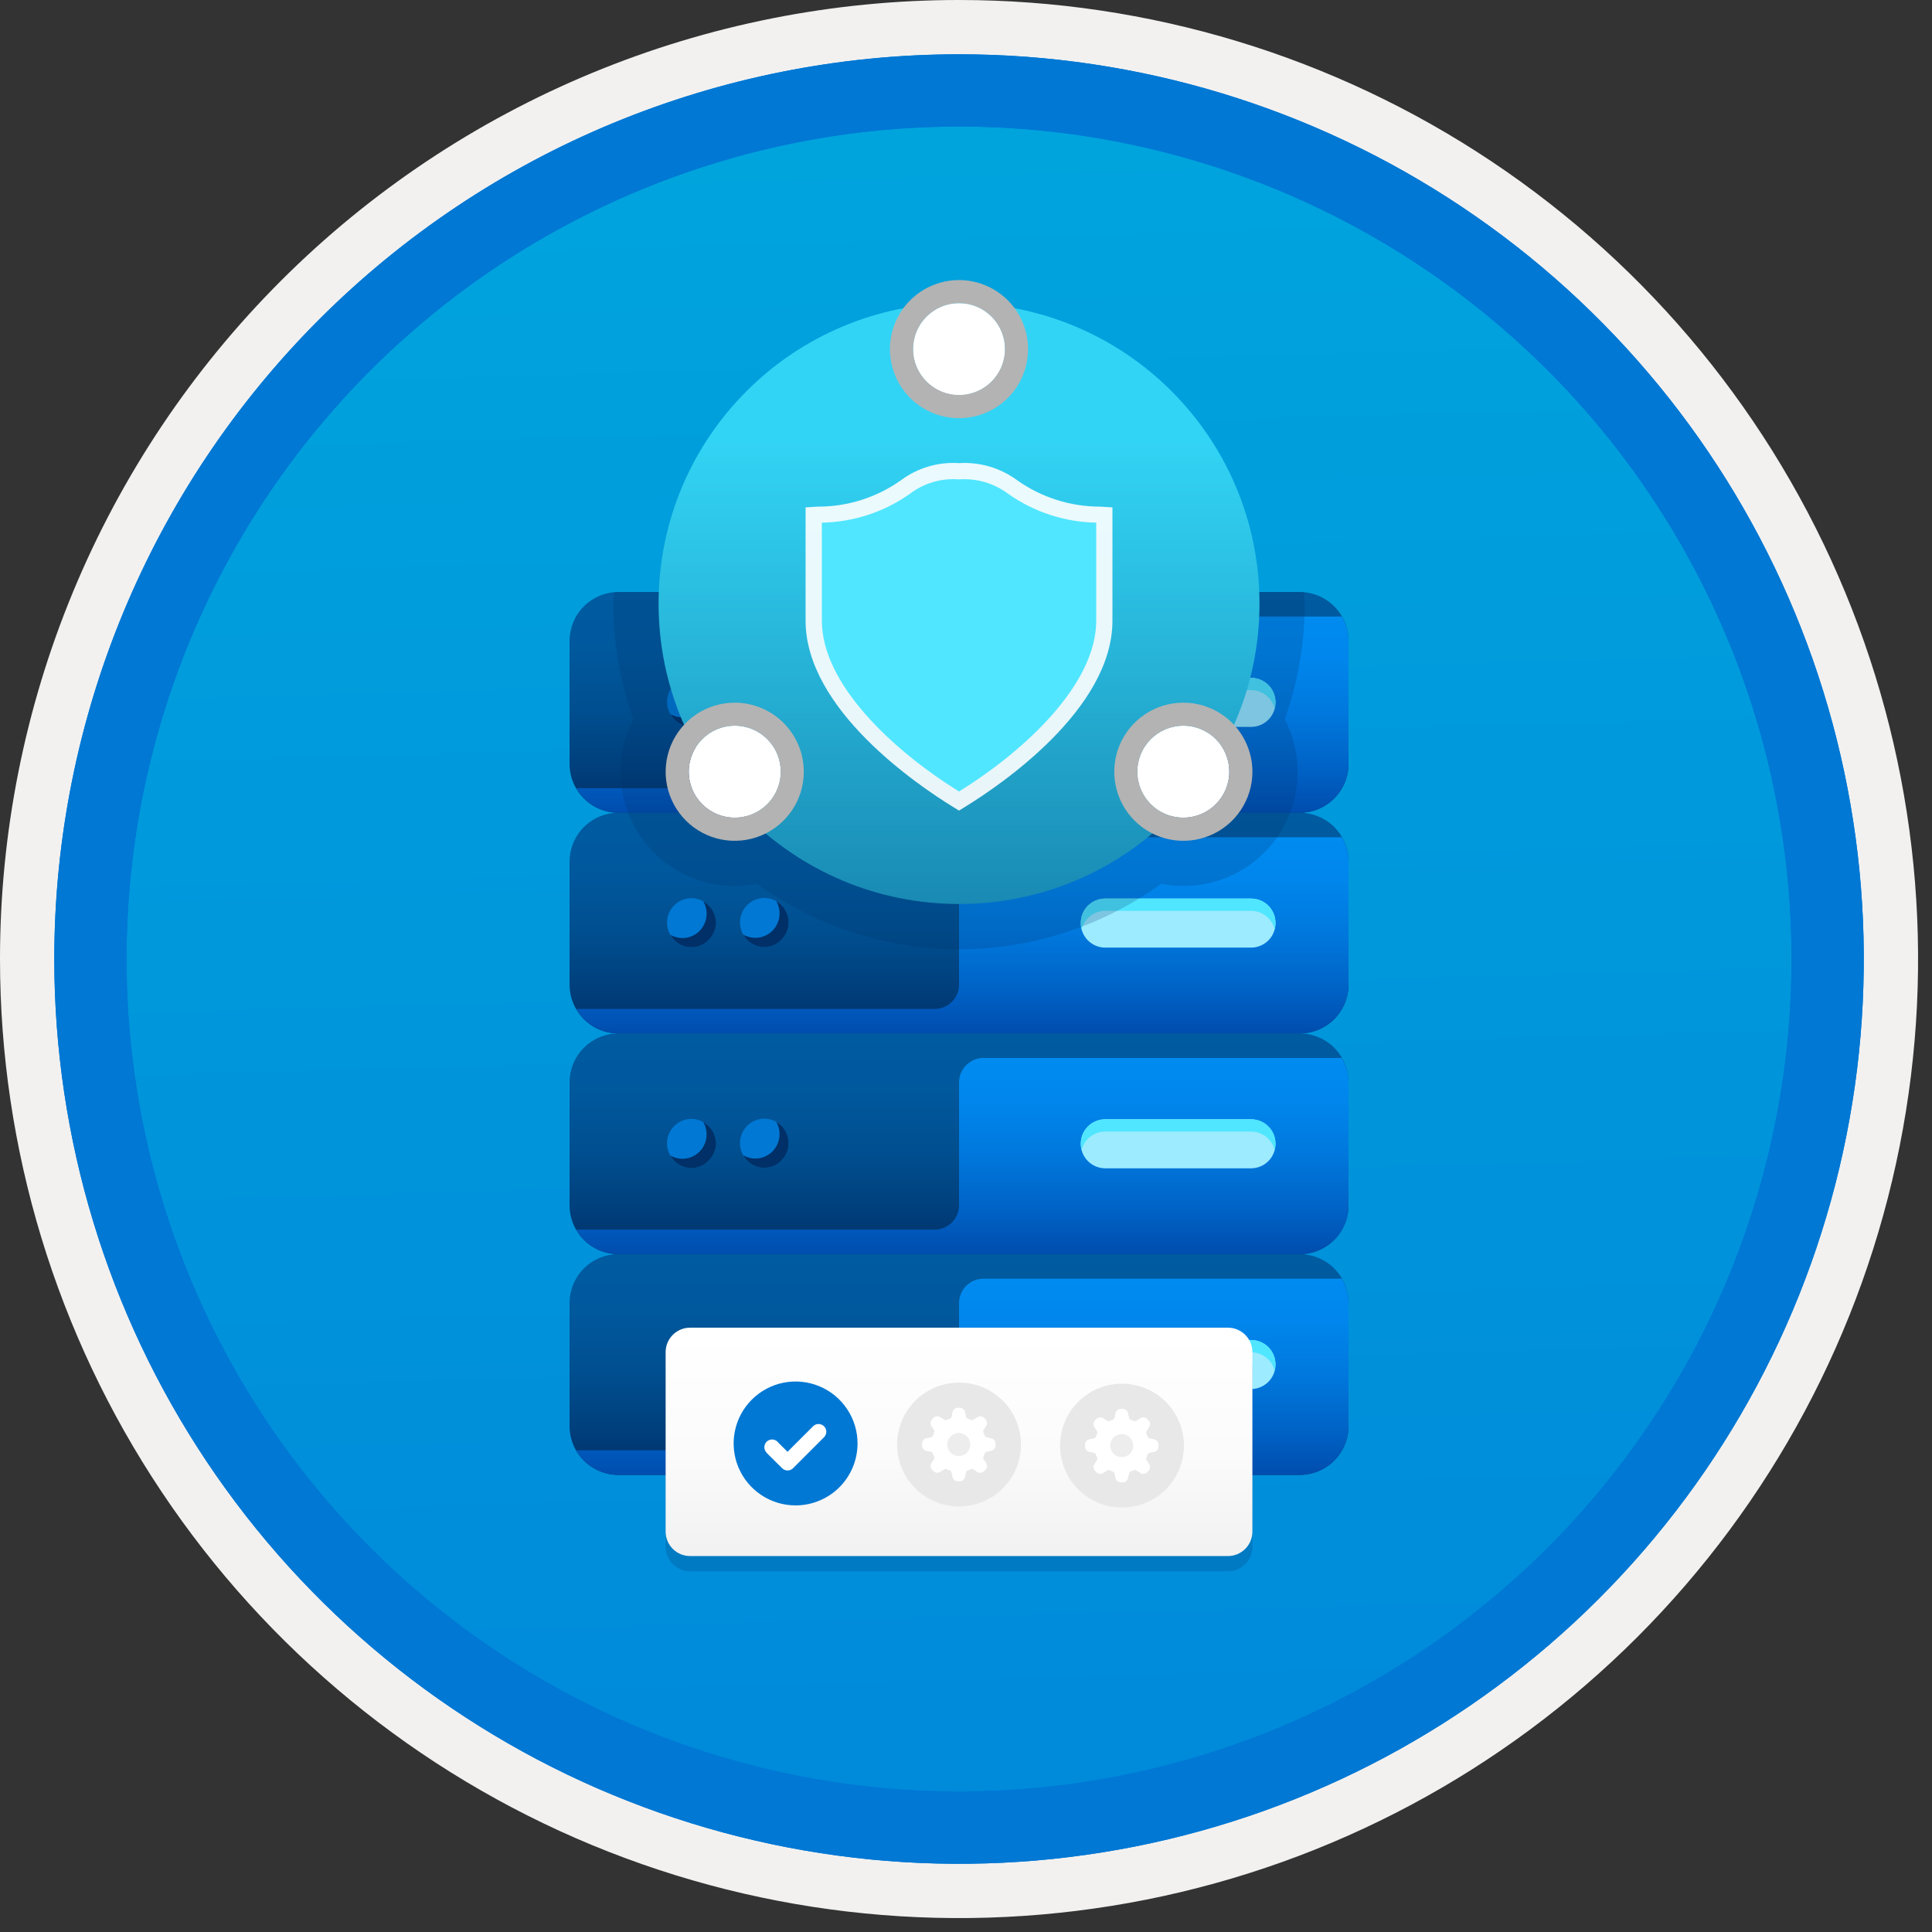 <svg width="100" height="100" viewBox="0 0 100 100" fill="none" xmlns="http://www.w3.org/2000/svg">
<rect x="0" y="0" width="100" height="100" fill="#333333" stroke="none"/>
<g clip-path="url(#clip0_367_7833)">
<path d="M49.64 96.45C40.382 96.45 31.332 93.704 23.634 88.561C15.936 83.417 9.936 76.107 6.393 67.553C2.85 59 1.923 49.588 3.73 40.508C5.536 31.427 9.994 23.087 16.54 16.54C23.087 9.994 31.428 5.535 40.508 3.729C49.588 1.923 59 2.85 67.553 6.393C76.107 9.936 83.418 15.936 88.561 23.634C93.705 31.331 96.45 40.382 96.45 49.64C96.451 55.787 95.24 61.874 92.888 67.554C90.535 73.233 87.088 78.394 82.741 82.74C78.394 87.087 73.234 90.535 67.554 92.888C61.875 95.24 55.787 96.45 49.64 96.45V96.45Z" fill="url(#paint0_linear_367_7833)"/>
<path fill-rule="evenodd" clip-rule="evenodd" d="M95.54 49.64C95.54 58.718 92.848 67.592 87.805 75.141C82.761 82.689 75.592 88.572 67.205 92.046C58.818 95.52 49.589 96.429 40.685 94.658C31.782 92.887 23.603 88.515 17.184 82.096C10.765 75.677 6.393 67.498 4.622 58.594C2.851 49.691 3.76 40.462 7.234 32.075C10.708 23.688 16.591 16.519 24.139 11.475C31.688 6.432 40.562 3.74 49.64 3.74C55.668 3.74 61.636 4.927 67.205 7.234C72.774 9.54 77.834 12.921 82.096 17.184C86.359 21.446 89.739 26.506 92.046 32.075C94.353 37.644 95.54 43.612 95.54 49.64V49.64ZM49.64 -0C59.458 -0 69.055 2.911 77.219 8.366C85.382 13.82 91.744 21.573 95.501 30.643C99.258 39.714 100.242 49.695 98.326 59.324C96.411 68.953 91.683 77.798 84.741 84.741C77.799 91.683 68.954 96.411 59.324 98.326C49.695 100.241 39.714 99.258 30.644 95.501C21.573 91.744 13.82 85.382 8.366 77.218C2.911 69.055 -1.61629e-06 59.458 3.61524e-07 49.64C-0.001 43.121 1.283 36.666 3.777 30.642C6.271 24.62 9.928 19.147 14.537 14.537C19.147 9.928 24.62 6.271 30.643 3.777C36.666 1.283 43.121 -0.001 49.64 -0V-0Z" fill="#F2F1F0"/>
<path fill-rule="evenodd" clip-rule="evenodd" d="M92.73 49.64C92.73 58.162 90.202 66.493 85.468 73.579C80.733 80.666 74.003 86.189 66.129 89.45C58.256 92.711 49.592 93.565 41.233 91.902C32.874 90.239 25.197 86.135 19.17 80.109C13.144 74.083 9.04 66.405 7.378 58.046C5.715 49.688 6.568 41.024 9.83 33.15C13.091 25.276 18.614 18.547 25.7 13.812C32.786 9.077 41.117 6.55 49.64 6.55C55.298 6.55 60.902 7.664 66.13 9.829C71.358 11.995 76.108 15.169 80.11 19.17C84.111 23.171 87.285 27.922 89.45 33.15C91.616 38.378 92.73 43.981 92.73 49.64ZM49.64 2.81C58.902 2.81 67.956 5.557 75.657 10.702C83.358 15.848 89.36 23.162 92.905 31.719C96.449 40.276 97.377 49.692 95.57 58.776C93.763 67.86 89.303 76.204 82.753 82.754C76.204 89.303 67.86 93.763 58.776 95.57C49.691 97.377 40.276 96.45 31.718 92.905C23.161 89.361 15.848 83.359 10.702 75.657C5.556 67.956 2.81 58.902 2.81 49.64C2.811 37.22 7.745 25.31 16.527 16.527C25.309 7.745 37.22 2.811 49.64 2.81V2.81Z" fill="#0078D4"/>
<path fill-rule="evenodd" clip-rule="evenodd" d="M92.73 49.64C92.73 58.162 90.202 66.493 85.468 73.579C80.733 80.665 74.003 86.189 66.129 89.45C58.256 92.711 49.592 93.565 41.233 91.902C32.874 90.239 25.197 86.135 19.17 80.109C13.144 74.083 9.04 66.405 7.378 58.046C5.715 49.688 6.568 41.024 9.83 33.15C13.091 25.276 18.614 18.547 25.7 13.812C32.786 9.077 41.117 6.55 49.64 6.55C55.298 6.55 60.902 7.664 66.13 9.829C71.358 11.995 76.108 15.169 80.11 19.17C84.111 23.171 87.285 27.922 89.45 33.15C91.616 38.378 92.73 43.981 92.73 49.64V49.64ZM49.64 2.81C58.902 2.81 67.956 5.556 75.657 10.702C83.358 15.848 89.36 23.162 92.905 31.719C96.449 40.276 97.377 49.692 95.57 58.776C93.763 67.86 89.303 76.204 82.753 82.754C76.204 89.303 67.86 93.763 58.776 95.57C49.691 97.377 40.276 96.45 31.718 92.905C23.161 89.361 15.848 83.358 10.702 75.657C5.556 67.956 2.81 58.902 2.81 49.64C2.811 37.22 7.745 25.309 16.527 16.527C25.309 7.745 37.22 2.811 49.64 2.81V2.81Z" fill="#0078D4"/>
<path d="M67.28 64.915L32 64.916C31.329 64.918 30.687 65.187 30.214 65.663C29.742 66.139 29.478 66.784 29.48 67.454V73.801C29.478 74.472 29.742 75.116 30.214 75.592C30.687 76.068 31.329 76.337 32 76.34H67.28C67.951 76.337 68.593 76.068 69.066 75.592C69.538 75.115 69.803 74.471 69.8 73.8V67.454C69.803 66.783 69.538 66.138 69.066 65.662C68.593 65.186 67.951 64.918 67.28 64.915Z" fill="url(#paint1_linear_367_7833)"/>
<path fill-rule="evenodd" clip-rule="evenodd" d="M38.67 71.493C38.433 71.254 38.301 70.931 38.301 70.595C38.301 70.259 38.433 69.937 38.67 69.698C38.786 69.58 38.925 69.487 39.078 69.423C39.231 69.359 39.395 69.326 39.56 69.326C39.726 69.326 39.89 69.359 40.043 69.423C40.196 69.487 40.335 69.58 40.451 69.698C40.688 69.936 40.82 70.259 40.82 70.595C40.82 70.931 40.688 71.254 40.451 71.493C40.335 71.61 40.196 71.704 40.043 71.767C39.89 71.831 39.726 71.864 39.56 71.864C39.395 71.864 39.231 71.831 39.078 71.767C38.925 71.704 38.786 71.61 38.67 71.493V71.493Z" fill="#0078D4"/>
<path fill-rule="evenodd" clip-rule="evenodd" d="M34.894 71.504C34.658 71.265 34.525 70.942 34.525 70.606C34.525 70.271 34.658 69.948 34.894 69.709C35.01 69.591 35.149 69.498 35.302 69.434C35.455 69.371 35.619 69.338 35.785 69.338C35.95 69.338 36.115 69.371 36.268 69.434C36.42 69.498 36.559 69.591 36.676 69.709C36.912 69.948 37.044 70.271 37.044 70.606C37.044 70.942 36.912 71.265 36.676 71.504C36.559 71.622 36.421 71.715 36.268 71.779C36.115 71.843 35.951 71.876 35.785 71.876C35.619 71.876 35.455 71.843 35.302 71.779C35.149 71.715 35.01 71.622 34.894 71.504V71.504Z" fill="#0078D4"/>
<path fill-rule="evenodd" clip-rule="evenodd" d="M49.64 67.454V73.801C49.641 73.967 49.609 74.131 49.546 74.285C49.483 74.439 49.39 74.579 49.273 74.696C49.156 74.814 49.017 74.908 48.864 74.972C48.711 75.036 48.546 75.069 48.38 75.07H29.83C30.047 75.454 30.363 75.774 30.744 75.997C31.125 76.219 31.558 76.338 32 76.339H67.28C67.951 76.337 68.593 76.068 69.066 75.591C69.538 75.115 69.802 74.471 69.8 73.8V67.454C69.798 67.007 69.677 66.57 69.451 66.185H50.9C50.734 66.185 50.569 66.219 50.416 66.283C50.263 66.347 50.124 66.441 50.007 66.558C49.89 66.676 49.797 66.816 49.734 66.97C49.671 67.124 49.639 67.288 49.64 67.454V67.454Z" fill="url(#paint2_linear_367_7833)"/>
<path d="M67.28 53.491H32C31.329 53.494 30.687 53.763 30.214 54.239C29.742 54.715 29.478 55.359 29.48 56.03V62.376C29.478 63.047 29.742 63.691 30.214 64.168C30.687 64.644 31.329 64.912 32 64.915H67.28C67.951 64.912 68.593 64.643 69.066 64.167C69.538 63.691 69.803 63.047 69.8 62.376V56.029C69.801 55.697 69.737 55.368 69.611 55.061C69.485 54.753 69.3 54.474 69.066 54.238C68.832 54.002 68.554 53.815 68.247 53.687C67.941 53.559 67.612 53.492 67.28 53.491V53.491Z" fill="url(#paint3_linear_367_7833)"/>
<path fill-rule="evenodd" clip-rule="evenodd" d="M38.67 60.068C38.433 59.829 38.301 59.507 38.301 59.171C38.301 58.835 38.433 58.512 38.67 58.273C38.786 58.156 38.925 58.062 39.078 57.998C39.231 57.935 39.395 57.902 39.56 57.902C39.726 57.902 39.89 57.935 40.043 57.998C40.196 58.062 40.335 58.156 40.451 58.273C40.688 58.512 40.82 58.835 40.82 59.171C40.82 59.507 40.688 59.829 40.451 60.068C40.335 60.186 40.196 60.279 40.043 60.343C39.89 60.407 39.726 60.44 39.56 60.44C39.395 60.44 39.231 60.407 39.078 60.343C38.925 60.279 38.786 60.186 38.67 60.068V60.068Z" fill="#0078D4"/>
<path fill-rule="evenodd" clip-rule="evenodd" d="M34.894 60.08C34.658 59.841 34.525 59.518 34.525 59.182C34.525 58.846 34.658 58.524 34.894 58.285C35.01 58.167 35.149 58.074 35.302 58.01C35.455 57.946 35.619 57.913 35.785 57.913C35.951 57.913 36.115 57.946 36.268 58.01C36.42 58.074 36.559 58.167 36.676 58.285C36.912 58.524 37.044 58.846 37.044 59.182C37.044 59.518 36.912 59.841 36.676 60.08C36.559 60.197 36.421 60.291 36.268 60.355C36.115 60.419 35.951 60.451 35.785 60.451C35.619 60.451 35.455 60.419 35.302 60.355C35.149 60.291 35.01 60.197 34.894 60.08V60.08Z" fill="#0078D4"/>
<path fill-rule="evenodd" clip-rule="evenodd" d="M49.64 56.03V62.376C49.641 62.542 49.609 62.707 49.546 62.861C49.483 63.014 49.39 63.154 49.273 63.272C49.156 63.39 49.017 63.484 48.864 63.548C48.711 63.612 48.546 63.645 48.38 63.646H29.83C30.047 64.03 30.363 64.35 30.744 64.572C31.125 64.795 31.558 64.913 32 64.915H67.28C67.951 64.912 68.593 64.643 69.066 64.167C69.538 63.691 69.803 63.047 69.8 62.376V56.029C69.798 55.583 69.677 55.145 69.451 54.761H50.9C50.734 54.761 50.569 54.794 50.416 54.858C50.263 54.923 50.124 55.016 50.007 55.134C49.89 55.252 49.797 55.392 49.734 55.545C49.671 55.699 49.639 55.864 49.64 56.03V56.03Z" fill="url(#paint4_linear_367_7833)"/>
<path d="M67.28 42.067H32C31.329 42.07 30.687 42.339 30.214 42.815C29.742 43.291 29.478 43.935 29.48 44.606V50.952C29.478 51.623 29.742 52.267 30.214 52.744C30.687 53.22 31.329 53.489 32 53.491H67.28C67.951 53.488 68.593 53.219 69.066 52.743C69.538 52.267 69.803 51.623 69.8 50.952V44.605C69.801 44.273 69.737 43.944 69.611 43.637C69.485 43.329 69.3 43.05 69.066 42.814C68.832 42.579 68.554 42.391 68.247 42.263C67.941 42.135 67.612 42.068 67.28 42.067V42.067Z" fill="url(#paint5_linear_367_7833)"/>
<path fill-rule="evenodd" clip-rule="evenodd" d="M38.67 48.644C38.433 48.405 38.301 48.083 38.301 47.747C38.301 47.411 38.433 47.088 38.67 46.849C38.786 46.732 38.925 46.638 39.078 46.575C39.231 46.511 39.395 46.478 39.56 46.478C39.726 46.478 39.89 46.511 40.043 46.575C40.196 46.638 40.335 46.732 40.451 46.849C40.688 47.088 40.82 47.411 40.82 47.747C40.82 48.083 40.688 48.405 40.451 48.644C40.335 48.762 40.196 48.856 40.043 48.919C39.89 48.983 39.726 49.016 39.56 49.016C39.395 49.016 39.231 48.983 39.078 48.919C38.925 48.856 38.786 48.762 38.67 48.644V48.644Z" fill="#0078D4"/>
<path fill-rule="evenodd" clip-rule="evenodd" d="M34.894 48.656C34.658 48.417 34.525 48.094 34.525 47.758C34.525 47.422 34.658 47.1 34.894 46.861C35.01 46.743 35.149 46.65 35.302 46.586C35.455 46.522 35.619 46.489 35.785 46.489C35.95 46.489 36.115 46.522 36.268 46.586C36.42 46.65 36.559 46.743 36.676 46.861C36.912 47.1 37.044 47.422 37.044 47.758C37.044 48.094 36.912 48.417 36.676 48.656C36.559 48.773 36.421 48.867 36.268 48.931C36.115 48.995 35.951 49.028 35.785 49.028C35.619 49.028 35.455 48.995 35.302 48.931C35.149 48.867 35.01 48.773 34.894 48.656V48.656Z" fill="#0078D4"/>
<path fill-rule="evenodd" clip-rule="evenodd" d="M49.64 44.606V50.953C49.641 51.119 49.609 51.283 49.546 51.437C49.483 51.59 49.39 51.73 49.273 51.848C49.156 51.966 49.017 52.06 48.864 52.124C48.711 52.188 48.546 52.221 48.38 52.222H29.83C30.047 52.606 30.363 52.925 30.744 53.148C31.125 53.371 31.558 53.49 32 53.491H67.28C67.951 53.489 68.593 53.219 69.066 52.743C69.538 52.267 69.802 51.623 69.8 50.952V44.605C69.798 44.159 69.677 43.721 69.451 43.337H50.9C50.734 43.337 50.569 43.37 50.416 43.435C50.263 43.499 50.124 43.592 50.007 43.71C49.89 43.828 49.797 43.968 49.734 44.122C49.671 44.275 49.639 44.44 49.64 44.606V44.606Z" fill="url(#paint6_linear_367_7833)"/>
<path d="M67.28 30.643H32C31.329 30.646 30.687 30.915 30.214 31.391C29.742 31.867 29.478 32.511 29.48 33.182V39.529C29.478 40.199 29.742 40.844 30.214 41.32C30.687 41.796 31.329 42.065 32 42.067H67.28C67.951 42.065 68.593 41.796 69.066 41.319C69.538 40.843 69.803 40.199 69.8 39.528V33.181C69.801 32.849 69.737 32.52 69.611 32.213C69.485 31.906 69.3 31.626 69.066 31.39C68.832 31.155 68.554 30.968 68.247 30.839C67.941 30.711 67.612 30.645 67.28 30.643V30.643Z" fill="url(#paint7_linear_367_7833)"/>
<path fill-rule="evenodd" clip-rule="evenodd" d="M38.67 37.22C38.433 36.981 38.301 36.659 38.301 36.323C38.301 35.987 38.433 35.664 38.67 35.426C38.786 35.308 38.925 35.214 39.078 35.151C39.231 35.087 39.395 35.054 39.56 35.054C39.726 35.054 39.89 35.087 40.043 35.151C40.196 35.214 40.335 35.308 40.451 35.426C40.688 35.664 40.82 35.987 40.82 36.323C40.82 36.659 40.688 36.981 40.451 37.22C40.335 37.338 40.196 37.432 40.043 37.495C39.89 37.559 39.726 37.592 39.56 37.592C39.395 37.592 39.231 37.559 39.078 37.495C38.925 37.432 38.786 37.338 38.67 37.22V37.22Z" fill="#0078D4"/>
<path fill-rule="evenodd" clip-rule="evenodd" d="M34.894 37.232C34.658 36.993 34.525 36.67 34.525 36.334C34.525 35.998 34.658 35.676 34.894 35.437C35.01 35.319 35.149 35.226 35.302 35.162C35.455 35.098 35.619 35.066 35.785 35.066C35.95 35.066 36.115 35.098 36.268 35.162C36.42 35.226 36.559 35.319 36.676 35.437C36.912 35.676 37.044 35.998 37.044 36.334C37.044 36.67 36.912 36.993 36.676 37.232C36.559 37.35 36.421 37.443 36.268 37.507C36.115 37.571 35.951 37.604 35.785 37.604C35.619 37.604 35.455 37.571 35.302 37.507C35.149 37.443 35.01 37.35 34.894 37.232Z" fill="#0078D4"/>
<path fill-rule="evenodd" clip-rule="evenodd" d="M49.64 33.182V39.529C49.641 39.695 49.609 39.859 49.546 40.013C49.483 40.167 49.39 40.306 49.273 40.424C49.156 40.542 49.017 40.636 48.864 40.7C48.711 40.764 48.546 40.797 48.38 40.798H29.83C30.047 41.182 30.363 41.502 30.744 41.725C31.125 41.947 31.558 42.066 32 42.067H67.28C67.951 42.065 68.593 41.796 69.066 41.319C69.538 40.843 69.803 40.199 69.8 39.528V33.181C69.798 32.735 69.677 32.297 69.451 31.913H50.9C50.734 31.913 50.569 31.947 50.416 32.011C50.263 32.075 50.124 32.169 50.007 32.286C49.89 32.404 49.797 32.544 49.734 32.698C49.671 32.852 49.639 33.016 49.64 33.182V33.182Z" fill="url(#paint8_linear_367_7833)"/>
<path fill-rule="evenodd" clip-rule="evenodd" d="M64.76 69.358H57.2C56.865 69.361 56.545 69.496 56.309 69.733C56.073 69.971 55.94 70.293 55.94 70.627C55.94 70.963 56.073 71.284 56.309 71.522C56.545 71.76 56.865 71.894 57.2 71.897H64.76C65.095 71.894 65.416 71.76 65.652 71.522C65.888 71.284 66.02 70.963 66.02 70.627C66.02 70.293 65.888 69.971 65.652 69.733C65.416 69.496 65.095 69.361 64.76 69.358V69.358Z" fill="#9CEBFF"/>
<path fill-rule="evenodd" clip-rule="evenodd" d="M64.76 57.934H57.2C56.865 57.936 56.545 58.071 56.309 58.309C56.073 58.547 55.94 58.868 55.94 59.203C55.94 59.538 56.073 59.86 56.309 60.097C56.545 60.335 56.865 60.47 57.2 60.472H64.76C65.095 60.47 65.416 60.335 65.652 60.097C65.888 59.86 66.02 59.538 66.02 59.203C66.02 58.868 65.888 58.547 65.652 58.309C65.416 58.071 65.095 57.936 64.76 57.934V57.934Z" fill="#9CEBFF"/>
<path fill-rule="evenodd" clip-rule="evenodd" d="M64.761 46.51H57.201C56.865 46.512 56.545 46.647 56.309 46.885C56.072 47.123 55.94 47.444 55.94 47.779C55.94 48.114 56.072 48.436 56.309 48.674C56.545 48.911 56.865 49.046 57.201 49.049H64.761C65.096 49.046 65.416 48.911 65.653 48.674C65.889 48.436 66.021 48.114 66.021 47.779C66.021 47.444 65.889 47.123 65.653 46.885C65.416 46.647 65.096 46.512 64.761 46.51V46.51Z" fill="#9CEBFF"/>
<path fill-rule="evenodd" clip-rule="evenodd" d="M64.761 35.086H57.201C56.865 35.088 56.545 35.223 56.309 35.461C56.072 35.699 55.94 36.02 55.94 36.355C55.94 36.691 56.072 37.012 56.309 37.25C56.545 37.488 56.865 37.622 57.201 37.625H64.761C65.096 37.622 65.416 37.488 65.653 37.25C65.889 37.012 66.021 36.691 66.021 36.355C66.021 36.02 65.889 35.699 65.653 35.461C65.416 35.223 65.096 35.088 64.761 35.086Z" fill="#9CEBFF"/>
<path fill-rule="evenodd" clip-rule="evenodd" d="M39.983 71.021C39.788 71.217 39.534 71.343 39.261 71.379C38.987 71.415 38.709 71.36 38.47 71.221C38.563 71.392 38.695 71.539 38.855 71.65C39.015 71.76 39.199 71.832 39.392 71.858C39.585 71.885 39.781 71.865 39.965 71.802C40.149 71.738 40.315 71.632 40.451 71.492C40.687 71.253 40.82 70.931 40.82 70.595C40.82 70.259 40.687 69.936 40.451 69.698C40.37 69.619 40.28 69.552 40.182 69.497C40.319 69.738 40.374 70.017 40.338 70.292C40.302 70.567 40.177 70.823 39.983 71.021V71.021Z" fill="#003067"/>
<path fill-rule="evenodd" clip-rule="evenodd" d="M36.208 71.032C36.013 71.228 35.759 71.354 35.485 71.39C35.212 71.427 34.934 71.371 34.695 71.233C34.788 71.404 34.92 71.551 35.08 71.662C35.24 71.772 35.424 71.844 35.617 71.87C35.81 71.896 36.006 71.877 36.19 71.813C36.374 71.75 36.541 71.644 36.676 71.504C36.816 71.367 36.922 71.2 36.986 71.015C37.049 70.83 37.069 70.632 37.043 70.439C37.017 70.245 36.945 70.06 36.835 69.898C36.724 69.737 36.578 69.603 36.407 69.509C36.544 69.749 36.599 70.029 36.563 70.304C36.527 70.579 36.402 70.835 36.208 71.032V71.032Z" fill="#003067"/>
<path fill-rule="evenodd" clip-rule="evenodd" d="M39.983 59.596C39.788 59.792 39.534 59.918 39.26 59.954C38.987 59.99 38.709 59.935 38.47 59.797C38.563 59.968 38.695 60.115 38.855 60.225C39.015 60.336 39.199 60.407 39.392 60.434C39.585 60.46 39.781 60.441 39.965 60.377C40.149 60.314 40.315 60.208 40.451 60.068C40.687 59.829 40.82 59.507 40.82 59.171C40.82 58.834 40.687 58.512 40.451 58.273C40.371 58.194 40.28 58.127 40.182 58.073C40.319 58.314 40.374 58.593 40.338 58.868C40.302 59.143 40.177 59.399 39.983 59.596V59.596Z" fill="#003067"/>
<path fill-rule="evenodd" clip-rule="evenodd" d="M36.208 59.608C36.013 59.804 35.759 59.93 35.485 59.966C35.212 60.002 34.934 59.947 34.695 59.809C34.788 59.98 34.92 60.127 35.08 60.237C35.24 60.348 35.424 60.419 35.617 60.446C35.81 60.472 36.006 60.453 36.19 60.389C36.374 60.325 36.541 60.219 36.676 60.08C36.816 59.943 36.922 59.775 36.986 59.59C37.049 59.405 37.069 59.208 37.043 59.014C37.017 58.82 36.945 58.635 36.835 58.474C36.724 58.312 36.578 58.179 36.407 58.084C36.544 58.325 36.599 58.605 36.563 58.88C36.527 59.155 36.402 59.411 36.208 59.608Z" fill="#003067"/>
<path fill-rule="evenodd" clip-rule="evenodd" d="M39.983 48.172C39.788 48.368 39.534 48.494 39.26 48.53C38.987 48.567 38.709 48.511 38.47 48.373C38.563 48.544 38.695 48.691 38.855 48.801C39.015 48.912 39.199 48.984 39.392 49.01C39.585 49.036 39.781 49.017 39.965 48.953C40.149 48.89 40.315 48.784 40.451 48.644C40.687 48.405 40.82 48.083 40.82 47.747C40.82 47.411 40.687 47.088 40.451 46.849C40.371 46.77 40.28 46.703 40.182 46.649C40.319 46.89 40.374 47.169 40.338 47.444C40.302 47.719 40.177 47.975 39.983 48.172V48.172Z" fill="#003067"/>
<path fill-rule="evenodd" clip-rule="evenodd" d="M36.208 48.184C36.013 48.38 35.759 48.506 35.485 48.542C35.212 48.578 34.934 48.523 34.695 48.385C34.788 48.556 34.92 48.703 35.08 48.813C35.24 48.924 35.424 48.995 35.617 49.022C35.81 49.048 36.006 49.029 36.19 48.965C36.374 48.902 36.541 48.796 36.676 48.656C36.816 48.519 36.922 48.352 36.986 48.166C37.049 47.981 37.069 47.784 37.043 47.59C37.017 47.396 36.945 47.211 36.835 47.05C36.724 46.889 36.578 46.755 36.407 46.66C36.544 46.901 36.599 47.181 36.563 47.456C36.527 47.731 36.402 47.987 36.208 48.184Z" fill="#003067"/>
<path fill-rule="evenodd" clip-rule="evenodd" d="M39.983 36.749C39.788 36.944 39.534 37.07 39.26 37.106C38.987 37.143 38.709 37.087 38.47 36.949C38.563 37.12 38.695 37.267 38.855 37.378C39.015 37.488 39.199 37.56 39.392 37.586C39.585 37.612 39.781 37.593 39.965 37.529C40.149 37.466 40.315 37.36 40.451 37.22C40.687 36.981 40.82 36.659 40.82 36.323C40.82 35.987 40.687 35.664 40.451 35.425C40.371 35.347 40.28 35.279 40.182 35.225C40.319 35.466 40.374 35.745 40.338 36.02C40.302 36.295 40.177 36.551 39.983 36.749Z" fill="#003067"/>
<path fill-rule="evenodd" clip-rule="evenodd" d="M36.208 36.76C36.013 36.956 35.759 37.082 35.485 37.118C35.212 37.155 34.934 37.099 34.695 36.961C34.788 37.132 34.92 37.279 35.08 37.389C35.24 37.5 35.424 37.571 35.617 37.598C35.81 37.624 36.006 37.605 36.19 37.541C36.374 37.478 36.541 37.372 36.676 37.232C36.816 37.095 36.922 36.928 36.986 36.743C37.049 36.558 37.069 36.36 37.043 36.166C37.017 35.972 36.945 35.788 36.835 35.626C36.724 35.465 36.578 35.331 36.407 35.236C36.544 35.477 36.599 35.757 36.563 36.032C36.527 36.307 36.402 36.563 36.208 36.76V36.76Z" fill="#003067"/>
<path fill-rule="evenodd" clip-rule="evenodd" d="M57.2 69.993H64.76C65.04 69.994 65.311 70.088 65.531 70.261C65.751 70.433 65.908 70.674 65.976 70.945C66.027 70.758 66.034 70.562 65.997 70.372C65.96 70.182 65.88 70.003 65.762 69.85C65.644 69.696 65.493 69.572 65.319 69.487C65.145 69.401 64.954 69.357 64.76 69.358H57.2C57.007 69.357 56.816 69.401 56.642 69.487C56.468 69.572 56.317 69.696 56.199 69.85C56.081 70.004 56.001 70.182 55.964 70.372C55.927 70.562 55.934 70.758 55.985 70.945C56.053 70.674 56.21 70.433 56.43 70.261C56.65 70.088 56.921 69.994 57.2 69.993V69.993Z" fill="#50E6FF"/>
<path fill-rule="evenodd" clip-rule="evenodd" d="M57.2 58.569H64.76C65.04 58.57 65.311 58.664 65.531 58.837C65.751 59.009 65.907 59.249 65.976 59.521C66.027 59.334 66.034 59.138 65.997 58.948C65.96 58.758 65.88 58.579 65.762 58.425C65.644 58.272 65.493 58.148 65.319 58.062C65.145 57.977 64.954 57.933 64.76 57.934H57.2C57.007 57.933 56.816 57.977 56.642 58.062C56.468 58.148 56.317 58.272 56.199 58.426C56.081 58.579 56.001 58.758 55.964 58.948C55.927 59.138 55.934 59.334 55.985 59.521C56.053 59.249 56.21 59.009 56.43 58.837C56.65 58.664 56.921 58.57 57.2 58.569V58.569Z" fill="#50E6FF"/>
<path fill-rule="evenodd" clip-rule="evenodd" d="M57.2 47.145H64.76C65.04 47.146 65.311 47.24 65.531 47.413C65.751 47.585 65.908 47.826 65.976 48.097C66.027 47.91 66.034 47.714 65.997 47.524C65.96 47.334 65.88 47.155 65.762 47.002C65.644 46.848 65.493 46.724 65.319 46.638C65.145 46.553 64.954 46.509 64.76 46.51H57.2C57.007 46.509 56.816 46.553 56.642 46.638C56.468 46.724 56.317 46.848 56.199 47.002C56.081 47.155 56.001 47.334 55.964 47.524C55.927 47.714 55.934 47.91 55.985 48.097C56.053 47.826 56.21 47.585 56.43 47.413C56.65 47.24 56.921 47.146 57.2 47.145V47.145Z" fill="#50E6FF"/>
<path fill-rule="evenodd" clip-rule="evenodd" d="M57.2 35.721H64.76C65.04 35.722 65.311 35.816 65.531 35.989C65.751 36.161 65.908 36.402 65.976 36.673C66.027 36.486 66.034 36.29 65.997 36.1C65.96 35.91 65.88 35.731 65.762 35.578C65.644 35.424 65.493 35.3 65.319 35.214C65.145 35.129 64.954 35.085 64.76 35.086H57.2C57.007 35.085 56.816 35.129 56.642 35.215C56.468 35.3 56.317 35.424 56.199 35.578C56.081 35.731 56.001 35.91 55.964 36.1C55.927 36.29 55.934 36.486 55.985 36.673C56.053 36.402 56.21 36.161 56.43 35.989C56.65 35.816 56.921 35.722 57.2 35.721V35.721Z" fill="#50E6FF"/>
<path opacity="0.2" d="M67.506 30.643H31.773C31.767 30.843 31.748 31.039 31.748 31.24C31.745 33.279 32.095 35.304 32.782 37.225C32.314 38.126 32.086 39.132 32.12 40.147C32.154 41.162 32.448 42.151 32.975 43.019C33.502 43.886 34.244 44.604 35.129 45.102C36.014 45.599 37.012 45.861 38.027 45.861C38.413 45.861 38.797 45.822 39.175 45.745C42.22 47.947 45.882 49.132 49.64 49.132C53.397 49.132 57.059 47.947 60.104 45.744C60.482 45.822 60.867 45.861 61.253 45.861C62.269 45.862 63.268 45.602 64.153 45.105C65.039 44.607 65.781 43.89 66.308 43.021C66.836 42.153 67.13 41.164 67.163 40.148C67.195 39.133 66.966 38.127 66.496 37.226C67.183 35.305 67.534 33.28 67.531 31.24C67.531 31.039 67.513 30.843 67.506 30.643Z" fill="#003067"/>
<path d="M49.639 46.791C58.228 46.791 65.191 39.829 65.191 31.24C65.191 22.651 58.228 15.689 49.639 15.689C41.051 15.689 34.088 22.651 34.088 31.24C34.088 39.829 41.051 46.791 49.639 46.791Z" fill="url(#paint9_linear_367_7833)"/>
<path d="M49.292 41.743C47.512 40.646 41.697 36.718 41.697 32.129V26.262L42.321 26.223C43.861 26.229 45.364 25.755 46.621 24.866C47.488 24.217 48.559 23.899 49.639 23.971C50.718 23.904 51.785 24.22 52.654 24.862C53.912 25.752 55.417 26.228 56.958 26.223L57.58 26.262V32.129C57.58 36.718 51.765 40.647 49.983 41.743L49.639 41.956L49.292 41.743Z" fill="url(#paint10_linear_367_7833)"/>
<path d="M49.639 40.968C46.189 38.825 42.539 35.4 42.539 32.129V27.052C44.17 27.024 45.754 26.506 47.087 25.566C47.815 25.008 48.725 24.739 49.639 24.813C50.552 24.747 51.458 25.014 52.19 25.565C53.523 26.505 55.108 27.023 56.74 27.052V32.129C56.74 35.4 53.09 38.825 49.639 40.968Z" fill="#50E6FF"/>
<path d="M61.248 42.325C62.563 42.325 63.63 41.259 63.63 39.943C63.63 38.627 62.563 37.561 61.248 37.561C59.932 37.561 58.866 38.627 58.866 39.943C58.866 41.259 59.932 42.325 61.248 42.325Z" fill="white"/>
<path d="M61.248 37.561C61.718 37.561 62.178 37.7 62.569 37.962C62.961 38.223 63.265 38.594 63.445 39.029C63.625 39.464 63.672 39.942 63.581 40.403C63.489 40.865 63.262 41.288 62.93 41.621C62.597 41.954 62.173 42.18 61.712 42.272C61.251 42.364 60.772 42.317 60.338 42.137C59.903 41.957 59.532 41.652 59.27 41.261C59.009 40.87 58.87 40.41 58.87 39.939C58.87 39.627 58.931 39.318 59.051 39.029C59.17 38.741 59.345 38.478 59.566 38.258C59.787 38.037 60.049 37.861 60.338 37.742C60.626 37.622 60.936 37.561 61.248 37.561V37.561ZM61.248 36.37C60.541 36.37 59.85 36.58 59.262 36.973C58.674 37.367 58.217 37.925 57.946 38.578C57.676 39.232 57.606 39.951 57.744 40.644C57.882 41.337 58.223 41.974 58.723 42.474C59.223 42.974 59.861 43.314 60.554 43.452C61.248 43.589 61.967 43.518 62.62 43.247C63.273 42.976 63.831 42.518 64.223 41.929C64.616 41.341 64.825 40.65 64.825 39.943V39.943C64.823 38.996 64.446 38.088 63.777 37.418C63.107 36.748 62.199 36.371 61.252 36.37H61.248Z" fill="#B3B3B3"/>
<path d="M38.031 42.325C39.346 42.325 40.413 41.259 40.413 39.943C40.413 38.627 39.346 37.561 38.031 37.561C36.715 37.561 35.649 38.627 35.649 39.943C35.649 41.259 36.715 42.325 38.031 42.325Z" fill="white"/>
<path d="M38.031 37.561C38.501 37.561 38.961 37.7 39.352 37.962C39.743 38.223 40.048 38.594 40.228 39.029C40.408 39.464 40.455 39.942 40.364 40.403C40.272 40.865 40.045 41.288 39.712 41.621C39.38 41.954 38.956 42.18 38.495 42.272C38.033 42.364 37.555 42.317 37.12 42.137C36.686 41.957 36.315 41.652 36.053 41.261C35.792 40.87 35.652 40.41 35.652 39.939C35.652 39.627 35.714 39.318 35.833 39.029C35.953 38.741 36.128 38.478 36.349 38.258C36.57 38.037 36.832 37.861 37.12 37.742C37.409 37.622 37.718 37.561 38.031 37.561V37.561ZM38.031 36.37C37.324 36.37 36.632 36.579 36.044 36.971C35.456 37.364 34.998 37.922 34.727 38.575C34.456 39.228 34.385 39.947 34.522 40.641C34.66 41.334 35 41.971 35.5 42.471C35.999 42.972 36.636 43.312 37.33 43.451C38.023 43.589 38.742 43.519 39.395 43.248C40.049 42.978 40.607 42.52 41 41.932C41.394 41.345 41.603 40.654 41.604 39.947V39.943C41.603 38.996 41.226 38.087 40.556 37.417C39.886 36.748 38.978 36.371 38.031 36.37Z" fill="#B3B3B3"/>
<path d="M49.639 20.453C50.955 20.453 52.022 19.386 52.022 18.071C52.022 16.755 50.955 15.689 49.639 15.689C48.324 15.689 47.257 16.755 47.257 18.071C47.257 19.386 48.324 20.453 49.639 20.453Z" fill="white"/>
<path d="M49.639 15.689C50.11 15.689 50.57 15.828 50.961 16.089C51.352 16.351 51.657 16.722 51.837 17.157C52.017 17.591 52.064 18.07 51.972 18.531C51.88 18.992 51.654 19.416 51.321 19.749C50.989 20.081 50.565 20.308 50.103 20.4C49.642 20.491 49.164 20.444 48.729 20.264C48.295 20.084 47.923 19.779 47.662 19.388C47.4 18.997 47.261 18.537 47.261 18.067C47.261 17.436 47.511 16.831 47.958 16.385C48.404 15.939 49.009 15.689 49.639 15.689V15.689ZM49.639 14.496C48.932 14.495 48.241 14.705 47.653 15.097C47.065 15.49 46.606 16.048 46.335 16.701C46.064 17.354 45.993 18.073 46.131 18.766C46.268 19.46 46.609 20.097 47.108 20.597C47.608 21.098 48.245 21.438 48.938 21.577C49.632 21.715 50.35 21.645 51.004 21.374C51.657 21.104 52.216 20.646 52.609 20.058C53.002 19.471 53.212 18.78 53.212 18.073V18.071C53.212 17.123 52.835 16.215 52.165 15.544C51.495 14.874 50.587 14.497 49.639 14.496V14.496Z" fill="#B3B3B3"/>
<path opacity="0.2" d="M63.558 69.508H35.719C35.02 69.508 34.453 70.075 34.453 70.774V80.063C34.453 80.762 35.02 81.329 35.719 81.329H63.558C64.257 81.329 64.824 80.762 64.824 80.063V70.774C64.824 70.075 64.257 69.508 63.558 69.508Z" fill="#003067"/>
<path d="M63.558 68.721H35.719C35.02 68.721 34.453 69.287 34.453 69.986V79.276C34.453 79.975 35.02 80.541 35.719 80.541H63.558C64.257 80.541 64.824 79.975 64.824 79.276V69.986C64.824 69.287 64.257 68.721 63.558 68.721Z" fill="url(#paint11_linear_367_7833)"/>
<path fill-rule="evenodd" clip-rule="evenodd" d="M41.179 77.919C40.545 77.919 39.925 77.731 39.398 77.379C38.871 77.027 38.46 76.526 38.217 75.94C37.974 75.354 37.911 74.709 38.035 74.087C38.158 73.465 38.464 72.894 38.912 72.446C39.361 71.997 39.932 71.692 40.554 71.568C41.176 71.444 41.821 71.508 42.406 71.751C42.992 71.993 43.493 72.404 43.845 72.932C44.198 73.459 44.386 74.079 44.386 74.713C44.386 75.563 44.048 76.379 43.447 76.98C42.845 77.582 42.03 77.919 41.179 77.919V77.919Z" fill="#0078D4"/>
<path fill-rule="evenodd" clip-rule="evenodd" d="M42.652 73.824C42.577 73.748 42.475 73.706 42.369 73.706C42.262 73.706 42.16 73.748 42.085 73.824L40.763 75.145L40.286 74.672C40.275 74.655 40.262 74.639 40.248 74.625C40.173 74.55 40.072 74.508 39.966 74.507C39.86 74.507 39.758 74.548 39.683 74.622C39.608 74.696 39.565 74.797 39.563 74.903C39.562 75.009 39.603 75.111 39.677 75.187L39.672 75.192L40.481 75.994C40.556 76.069 40.658 76.111 40.764 76.111C40.871 76.111 40.973 76.069 41.048 75.994L42.651 74.391L42.652 74.39C42.69 74.353 42.719 74.309 42.739 74.26C42.759 74.212 42.77 74.159 42.77 74.107C42.77 74.054 42.759 74.002 42.739 73.954C42.719 73.905 42.69 73.861 42.652 73.824V73.824Z" fill="white"/>
<path fill-rule="evenodd" clip-rule="evenodd" d="M49.64 77.975C49.006 77.975 48.386 77.787 47.859 77.435C47.331 77.082 46.92 76.582 46.678 75.996C46.435 75.41 46.371 74.765 46.495 74.143C46.619 73.521 46.924 72.95 47.373 72.501C47.821 72.053 48.392 71.748 49.014 71.624C49.636 71.5 50.281 71.564 50.867 71.806C51.453 72.049 51.954 72.46 52.306 72.987C52.658 73.515 52.846 74.135 52.846 74.769C52.846 75.619 52.509 76.435 51.907 77.036C51.306 77.637 50.49 77.975 49.64 77.975V77.975Z" fill="#E8E8E8"/>
<path d="M50.221 74.769C50.221 74.886 50.187 75.001 50.121 75.099C50.056 75.197 49.963 75.273 49.855 75.318C49.746 75.363 49.627 75.374 49.511 75.352C49.396 75.329 49.29 75.272 49.207 75.189C49.124 75.106 49.068 75 49.045 74.885C49.022 74.769 49.033 74.65 49.078 74.541C49.123 74.433 49.2 74.34 49.297 74.275C49.395 74.21 49.51 74.175 49.627 74.175C49.785 74.175 49.936 74.237 50.047 74.349C50.158 74.46 50.221 74.611 50.221 74.769ZM51.319 74.449L51.043 74.387C51.014 74.377 50.991 74.356 50.978 74.328L50.975 74.319L50.899 74.134L50.894 74.124C50.884 74.096 50.885 74.065 50.898 74.037L51.05 73.799C51.081 73.747 51.094 73.686 51.088 73.626C51.081 73.566 51.055 73.51 51.014 73.466L50.93 73.382C50.886 73.342 50.829 73.316 50.77 73.309C50.71 73.303 50.65 73.316 50.598 73.346L50.359 73.498C50.343 73.505 50.327 73.509 50.31 73.509C50.297 73.509 50.284 73.507 50.272 73.502L50.262 73.497L50.077 73.421L50.068 73.418C50.04 73.405 50.019 73.382 50.009 73.353L49.947 73.077C49.933 73.018 49.899 72.966 49.852 72.928C49.805 72.89 49.747 72.869 49.687 72.868H49.568C49.508 72.869 49.449 72.89 49.402 72.928C49.355 72.966 49.322 73.018 49.307 73.077L49.246 73.353C49.235 73.382 49.214 73.405 49.187 73.418L49.178 73.421L48.992 73.497L48.983 73.502C48.971 73.507 48.958 73.509 48.945 73.509C48.928 73.509 48.911 73.505 48.896 73.498L48.657 73.346C48.605 73.316 48.545 73.303 48.485 73.309C48.425 73.316 48.369 73.342 48.325 73.382L48.241 73.466C48.199 73.51 48.173 73.566 48.167 73.626C48.16 73.686 48.173 73.747 48.204 73.799L48.356 74.037C48.369 74.065 48.37 74.096 48.36 74.124L48.356 74.134L48.28 74.319L48.276 74.328C48.263 74.356 48.24 74.377 48.211 74.387L47.935 74.449C47.877 74.463 47.824 74.497 47.787 74.544C47.749 74.591 47.728 74.649 47.726 74.709V74.828C47.728 74.888 47.749 74.947 47.787 74.994C47.824 75.041 47.877 75.074 47.935 75.089L48.211 75.15C48.24 75.161 48.263 75.182 48.276 75.209L48.279 75.218L48.356 75.403L48.36 75.413C48.37 75.442 48.369 75.473 48.356 75.5L48.205 75.739C48.173 75.791 48.16 75.851 48.167 75.911C48.173 75.971 48.199 76.027 48.241 76.071L48.325 76.155C48.369 76.196 48.425 76.222 48.485 76.228C48.545 76.235 48.605 76.222 48.657 76.192L48.896 76.04C48.911 76.032 48.928 76.028 48.945 76.029C48.958 76.028 48.971 76.031 48.983 76.036L48.992 76.04L49.178 76.117L49.187 76.12C49.214 76.133 49.235 76.156 49.246 76.185L49.307 76.461C49.322 76.519 49.355 76.572 49.402 76.609C49.449 76.647 49.508 76.668 49.568 76.67H49.687C49.747 76.668 49.805 76.647 49.852 76.609C49.899 76.572 49.933 76.519 49.947 76.461L50.009 76.185C50.019 76.156 50.04 76.133 50.068 76.12L50.077 76.117L50.262 76.04L50.272 76.036C50.284 76.031 50.297 76.028 50.309 76.029C50.327 76.028 50.343 76.032 50.359 76.04L50.597 76.192C50.65 76.222 50.71 76.235 50.77 76.228C50.829 76.222 50.886 76.196 50.93 76.155L51.014 76.071C51.055 76.027 51.081 75.971 51.088 75.911C51.094 75.851 51.081 75.791 51.05 75.739L50.898 75.5C50.892 75.487 50.888 75.472 50.888 75.457C50.887 75.442 50.889 75.427 50.894 75.413L50.899 75.404L50.975 75.218L50.978 75.209C50.991 75.182 51.015 75.161 51.043 75.15L51.319 75.089C51.378 75.074 51.43 75.041 51.468 74.994C51.506 74.947 51.527 74.888 51.529 74.828V74.709C51.527 74.649 51.506 74.591 51.468 74.544C51.43 74.497 51.378 74.463 51.319 74.449V74.449Z" fill="white"/>
<path opacity="0.2" d="M50.221 74.769C50.221 74.886 50.187 75.001 50.121 75.099C50.056 75.197 49.963 75.273 49.855 75.318C49.746 75.363 49.627 75.374 49.511 75.352C49.396 75.329 49.29 75.272 49.207 75.189C49.124 75.106 49.068 75 49.045 74.885C49.022 74.769 49.033 74.65 49.078 74.541C49.123 74.433 49.2 74.34 49.297 74.275C49.395 74.21 49.51 74.175 49.627 74.175C49.785 74.175 49.936 74.237 50.047 74.349C50.159 74.46 50.221 74.611 50.221 74.769Z" fill="white"/>
<path fill-rule="evenodd" clip-rule="evenodd" d="M58.075 78.031C57.441 78.031 56.821 77.843 56.294 77.491C55.767 77.138 55.356 76.638 55.113 76.052C54.87 75.466 54.807 74.821 54.931 74.199C55.054 73.577 55.36 73.006 55.808 72.557C56.257 72.109 56.828 71.803 57.45 71.68C58.072 71.556 58.717 71.62 59.302 71.862C59.888 72.105 60.389 72.516 60.741 73.043C61.094 73.57 61.282 74.19 61.282 74.825C61.282 75.675 60.944 76.49 60.343 77.092C59.741 77.693 58.926 78.031 58.075 78.031V78.031Z" fill="#E8E8E8"/>
<path d="M58.657 74.825C58.657 74.942 58.622 75.057 58.556 75.155C58.491 75.252 58.398 75.329 58.29 75.374C58.181 75.418 58.062 75.43 57.947 75.407C57.831 75.384 57.725 75.328 57.642 75.245C57.559 75.162 57.503 75.056 57.48 74.941C57.457 74.825 57.469 74.706 57.514 74.597C57.559 74.489 57.635 74.396 57.733 74.331C57.83 74.265 57.945 74.231 58.062 74.231C58.22 74.231 58.371 74.293 58.482 74.405C58.594 74.516 58.657 74.667 58.657 74.825ZM59.755 74.505L59.478 74.443C59.45 74.433 59.426 74.412 59.413 74.384L59.41 74.375L59.334 74.19L59.33 74.18C59.319 74.152 59.321 74.121 59.333 74.093L59.485 73.854C59.517 73.803 59.53 73.742 59.523 73.682C59.517 73.622 59.49 73.566 59.449 73.522L59.365 73.438C59.321 73.397 59.265 73.372 59.205 73.365C59.145 73.359 59.085 73.371 59.033 73.402L58.794 73.554C58.779 73.561 58.762 73.565 58.745 73.564C58.732 73.565 58.719 73.562 58.707 73.558L58.697 73.553L58.512 73.477L58.503 73.474C58.476 73.461 58.454 73.437 58.444 73.409L58.383 73.132C58.368 73.074 58.335 73.022 58.288 72.984C58.24 72.946 58.182 72.925 58.122 72.923H58.003C57.943 72.925 57.885 72.946 57.838 72.984C57.791 73.022 57.757 73.074 57.743 73.132L57.681 73.409C57.671 73.437 57.649 73.461 57.622 73.474L57.613 73.477L57.428 73.553L57.418 73.558C57.406 73.562 57.393 73.565 57.38 73.564C57.363 73.565 57.346 73.561 57.331 73.554L57.092 73.402C57.04 73.372 56.98 73.359 56.92 73.365C56.861 73.372 56.804 73.397 56.76 73.438L56.676 73.522C56.635 73.566 56.608 73.622 56.602 73.682C56.595 73.742 56.609 73.803 56.64 73.854L56.792 74.093C56.804 74.121 56.806 74.152 56.795 74.18L56.791 74.19L56.715 74.375L56.712 74.384C56.699 74.412 56.675 74.433 56.647 74.443L56.37 74.504C56.312 74.519 56.26 74.552 56.222 74.6C56.184 74.647 56.163 74.705 56.161 74.765V74.884C56.163 74.944 56.184 75.002 56.222 75.049C56.26 75.097 56.312 75.13 56.37 75.145L56.647 75.206C56.675 75.216 56.699 75.238 56.712 75.265L56.715 75.274L56.791 75.459L56.795 75.469C56.806 75.497 56.804 75.529 56.792 75.556L56.64 75.795C56.609 75.847 56.595 75.907 56.602 75.967C56.608 76.027 56.635 76.083 56.676 76.127L56.76 76.211C56.804 76.252 56.861 76.277 56.92 76.284C56.98 76.29 57.04 76.278 57.092 76.247L57.331 76.096C57.346 76.088 57.363 76.084 57.38 76.085C57.393 76.084 57.406 76.087 57.418 76.092L57.428 76.096L57.613 76.172L57.622 76.175C57.65 76.189 57.671 76.212 57.681 76.24L57.743 76.517C57.757 76.575 57.791 76.627 57.838 76.665C57.885 76.703 57.943 76.724 58.003 76.726H58.122C58.182 76.724 58.24 76.703 58.288 76.665C58.335 76.627 58.368 76.575 58.383 76.517L58.444 76.24C58.454 76.212 58.476 76.189 58.503 76.175L58.512 76.172L58.697 76.096L58.707 76.092C58.719 76.087 58.732 76.084 58.745 76.085C58.762 76.084 58.779 76.088 58.794 76.096L59.033 76.247C59.085 76.278 59.145 76.29 59.205 76.284C59.265 76.277 59.321 76.252 59.365 76.211L59.449 76.127C59.49 76.083 59.517 76.027 59.523 75.967C59.53 75.907 59.516 75.847 59.485 75.795L59.333 75.556C59.327 75.542 59.323 75.528 59.323 75.513C59.322 75.498 59.324 75.483 59.33 75.469L59.334 75.459L59.41 75.274L59.413 75.265C59.426 75.238 59.45 75.216 59.478 75.206L59.755 75.145C59.813 75.13 59.865 75.097 59.903 75.05C59.941 75.002 59.962 74.944 59.964 74.884V74.765C59.962 74.705 59.941 74.647 59.903 74.6C59.865 74.552 59.813 74.519 59.755 74.505H59.755Z" fill="white"/>
<path opacity="0.2" d="M58.657 74.825C58.657 74.942 58.622 75.057 58.557 75.155C58.491 75.252 58.398 75.329 58.29 75.374C58.181 75.418 58.062 75.43 57.947 75.407C57.831 75.384 57.726 75.328 57.642 75.245C57.559 75.162 57.503 75.056 57.48 74.941C57.457 74.825 57.469 74.706 57.514 74.597C57.559 74.489 57.635 74.396 57.733 74.331C57.83 74.265 57.945 74.231 58.063 74.231C58.22 74.231 58.371 74.293 58.483 74.405C58.594 74.516 58.657 74.667 58.657 74.825Z" fill="white"/>
</g>
<defs>
<linearGradient id="paint0_linear_367_7833" x1="47.87" y1="-15.153" x2="51.852" y2="130.615" gradientUnits="userSpaceOnUse">
<stop stop-color="#00ABDE"/>
<stop offset="1" stop-color="#007ED8"/>
</linearGradient>
<linearGradient id="paint1_linear_367_7833" x1="49.64" y1="64.915" x2="49.64" y2="76.36" gradientUnits="userSpaceOnUse">
<stop stop-color="#005BA1"/>
<stop offset="0.26" stop-color="#00589D"/>
<stop offset="0.53" stop-color="#004F90"/>
<stop offset="0.8" stop-color="#003F7C"/>
<stop offset="1" stop-color="#003067"/>
</linearGradient>
<linearGradient id="paint2_linear_367_7833" x1="49.815" y1="66.185" x2="49.815" y2="76.339" gradientUnits="userSpaceOnUse">
<stop stop-color="#008BF1"/>
<stop offset="0.22" stop-color="#0086EC"/>
<stop offset="0.49" stop-color="#0078DD"/>
<stop offset="0.79" stop-color="#0061C4"/>
<stop offset="1" stop-color="#004DAE"/>
</linearGradient>
<linearGradient id="paint3_linear_367_7833" x1="49.64" y1="53.491" x2="49.64" y2="64.935" gradientUnits="userSpaceOnUse">
<stop stop-color="#005BA1"/>
<stop offset="0.26" stop-color="#00589D"/>
<stop offset="0.53" stop-color="#004F90"/>
<stop offset="0.8" stop-color="#003F7C"/>
<stop offset="1" stop-color="#003067"/>
</linearGradient>
<linearGradient id="paint4_linear_367_7833" x1="49.815" y1="54.761" x2="49.815" y2="64.915" gradientUnits="userSpaceOnUse">
<stop stop-color="#008BF1"/>
<stop offset="0.22" stop-color="#0086EC"/>
<stop offset="0.49" stop-color="#0078DD"/>
<stop offset="0.79" stop-color="#0061C4"/>
<stop offset="1" stop-color="#004DAE"/>
</linearGradient>
<linearGradient id="paint5_linear_367_7833" x1="49.64" y1="42.067" x2="49.64" y2="53.511" gradientUnits="userSpaceOnUse">
<stop stop-color="#005BA1"/>
<stop offset="0.26" stop-color="#00589D"/>
<stop offset="0.53" stop-color="#004F90"/>
<stop offset="0.8" stop-color="#003F7C"/>
<stop offset="1" stop-color="#003067"/>
</linearGradient>
<linearGradient id="paint6_linear_367_7833" x1="49.815" y1="43.337" x2="49.815" y2="53.491" gradientUnits="userSpaceOnUse">
<stop stop-color="#008BF1"/>
<stop offset="0.22" stop-color="#0086EC"/>
<stop offset="0.49" stop-color="#0078DD"/>
<stop offset="0.79" stop-color="#0061C4"/>
<stop offset="1" stop-color="#004DAE"/>
</linearGradient>
<linearGradient id="paint7_linear_367_7833" x1="49.64" y1="30.643" x2="49.64" y2="42.088" gradientUnits="userSpaceOnUse">
<stop stop-color="#005BA1"/>
<stop offset="0.26" stop-color="#00589D"/>
<stop offset="0.53" stop-color="#004F90"/>
<stop offset="0.8" stop-color="#003F7C"/>
<stop offset="1" stop-color="#003067"/>
</linearGradient>
<linearGradient id="paint8_linear_367_7833" x1="49.815" y1="31.913" x2="49.815" y2="42.067" gradientUnits="userSpaceOnUse">
<stop stop-color="#008BF1"/>
<stop offset="0.22" stop-color="#0086EC"/>
<stop offset="0.49" stop-color="#0078DD"/>
<stop offset="0.79" stop-color="#0061C4"/>
<stop offset="1" stop-color="#004DAE"/>
</linearGradient>
<linearGradient id="paint9_linear_367_7833" x1="49.639" y1="46.791" x2="49.639" y2="15.689" gradientUnits="userSpaceOnUse">
<stop stop-color="#198AB3"/>
<stop offset="0.442" stop-color="#28B7DB"/>
<stop offset="0.775" stop-color="#32D4F5"/>
</linearGradient>
<linearGradient id="paint10_linear_367_7833" x1="2842.35" y1="-2234.86" x2="2854.34" y2="-2244.58" gradientUnits="userSpaceOnUse">
<stop stop-color="white" stop-opacity="0.9"/>
<stop offset="1" stop-color="white" stop-opacity="0.8"/>
</linearGradient>
<linearGradient id="paint11_linear_367_7833" x1="49.639" y1="80.117" x2="49.639" y2="68.978" gradientUnits="userSpaceOnUse">
<stop stop-color="#F2F2F2"/>
<stop offset="0.44" stop-color="#FBFBFB"/>
<stop offset="1" stop-color="white"/>
</linearGradient>
<clipPath id="clip0_367_7833">
<rect width="99.28" height="99.28" fill="white"/>
</clipPath>
</defs>
</svg>

